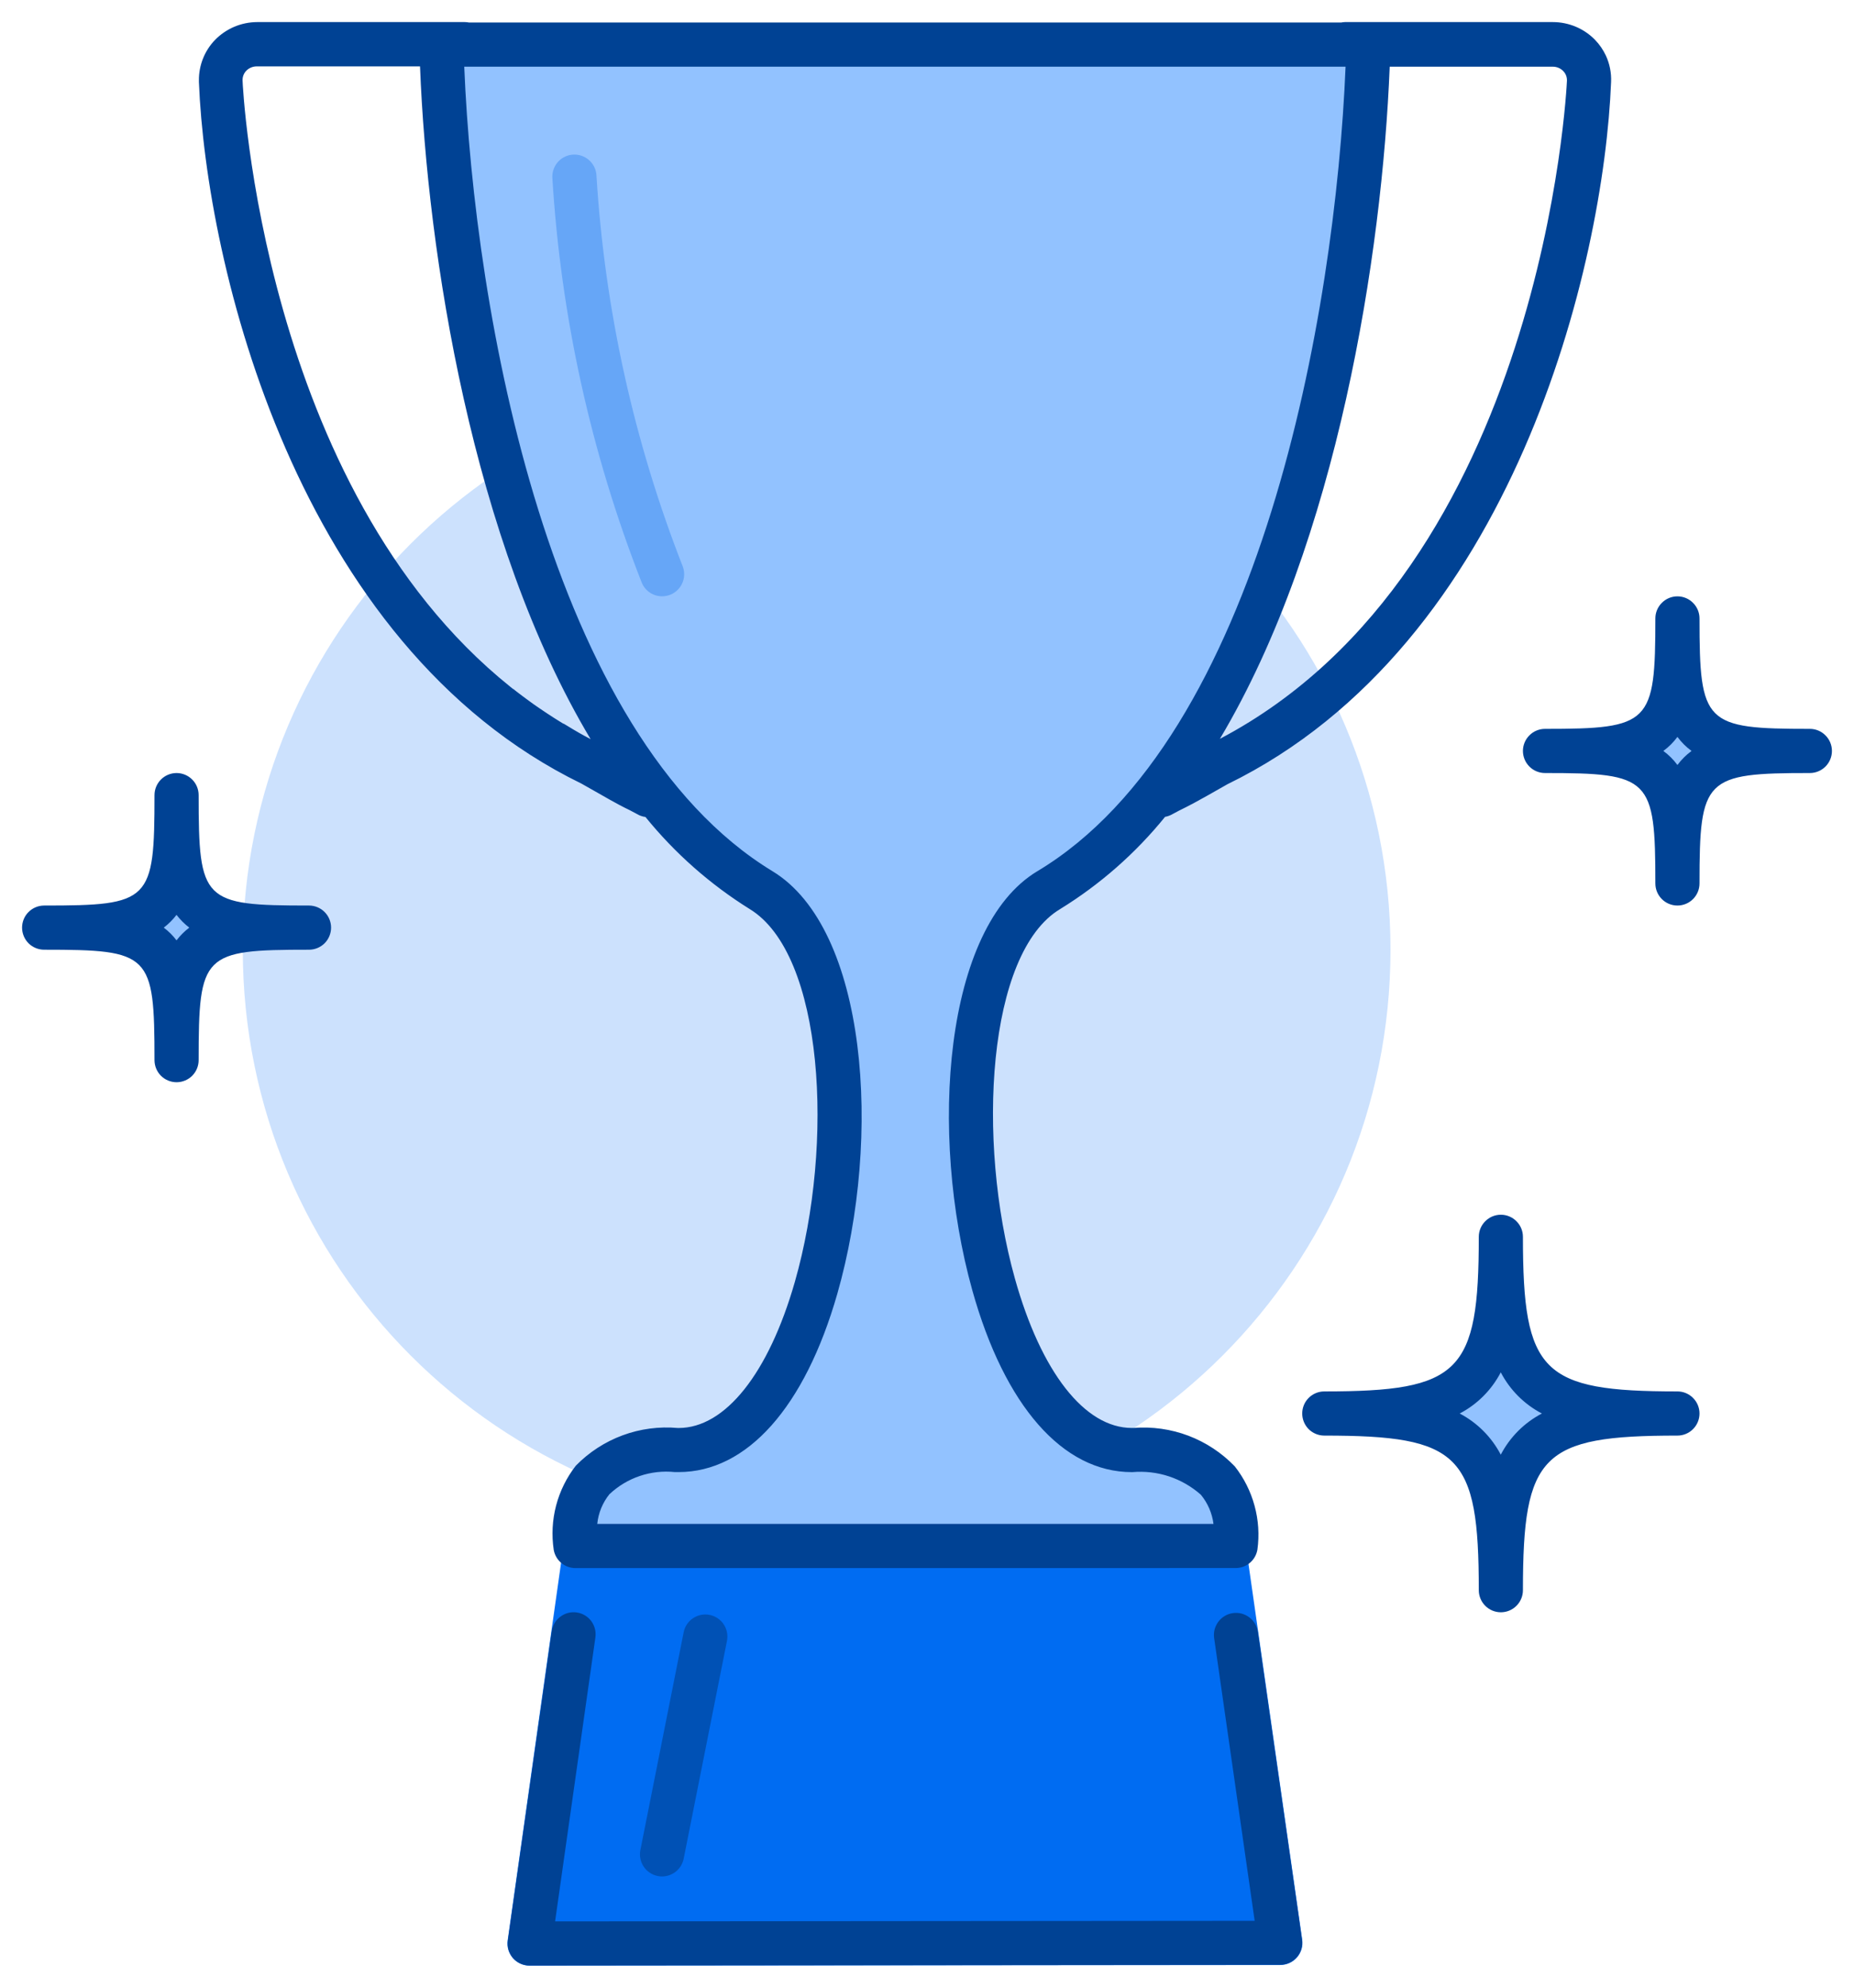 <svg width="42" height="45" viewBox="0 0 42 45" fill="none" xmlns="http://www.w3.org/2000/svg">
<path d="M18.5 34.5C25.68 34.5 31.5 28.68 31.5 21.5C31.5 14.32 25.68 8.5 18.5 8.5C11.32 8.5 5.5 14.32 5.5 21.5C5.5 28.68 11.32 34.5 18.5 34.5Z" fill="#CCE1FD"/>
<path d="M26.559 32.801L28.007 42.982L13.007 42.997L14.5 32.816" fill="#006CF2"/>
<path d="M29.5 43.916L28 33.431C27.991 33.298 27.929 33.175 27.828 33.087C27.728 33 27.597 32.957 27.465 32.966C27.332 32.975 27.209 33.037 27.121 33.138C27.034 33.238 26.991 33.369 27 33.502L13.98 33.512C13.98 33.385 13.932 33.264 13.846 33.171C13.759 33.079 13.641 33.022 13.515 33.013C13.389 33.005 13.264 33.044 13.166 33.123C13.068 33.203 13.003 33.316 12.985 33.442L11.5 43.932C11.49 44.003 11.495 44.075 11.516 44.145C11.537 44.214 11.572 44.277 11.619 44.331C11.667 44.386 11.725 44.429 11.791 44.458C11.857 44.487 11.928 44.502 12 44.502L29 44.487C29.072 44.487 29.143 44.472 29.209 44.443C29.275 44.414 29.334 44.37 29.381 44.316C29.429 44.262 29.464 44.198 29.485 44.129C29.505 44.06 29.51 43.987 29.5 43.916Z" fill="#006CF2"/>
<path d="M20.5 35H27.992C27.992 35 28.357 32.813 25.65 32.827C21.891 32.847 20.65 22.015 23.758 20.151C29.243 16.865 30.858 6.351 30.999 1.009L20.664 1H20.335L10 1.01C10.14 6.352 11.777 16.832 17.241 20.152C20.372 22.052 19.123 32.874 15.349 32.828C12.642 32.795 13.037 35.001 13.037 35.001L20.5 35Z" fill="#92C2FF"/>
<path d="M4.591 20.6C4.519 20.546 4.454 20.482 4.4 20.41C4.351 20.351 4.29 20.303 4.221 20.27C4.152 20.238 4.076 20.221 4 20.221C3.924 20.221 3.848 20.238 3.779 20.27C3.71 20.303 3.649 20.351 3.6 20.41C3.546 20.482 3.481 20.546 3.409 20.601C3.347 20.647 3.296 20.707 3.262 20.777C3.227 20.846 3.209 20.923 3.209 21.001C3.209 21.078 3.227 21.155 3.262 21.224C3.296 21.294 3.347 21.354 3.409 21.401C3.481 21.455 3.546 21.519 3.6 21.592C3.647 21.654 3.707 21.704 3.776 21.739C3.846 21.773 3.922 21.792 4 21.792C4.078 21.792 4.154 21.773 4.224 21.739C4.293 21.704 4.353 21.654 4.4 21.592C4.454 21.519 4.519 21.455 4.591 21.401C4.653 21.354 4.703 21.294 4.738 21.224C4.773 21.155 4.791 21.078 4.791 21.001C4.791 20.923 4.773 20.846 4.738 20.777C4.703 20.707 4.653 20.646 4.591 20.6Z" fill="#92C2FF"/>
<path d="M35.144 31.55C34.831 31.388 34.577 31.134 34.415 30.822C34.368 30.747 34.303 30.686 34.226 30.643C34.149 30.601 34.062 30.578 33.974 30.578C33.886 30.578 33.8 30.601 33.723 30.643C33.646 30.686 33.581 30.747 33.534 30.822C33.372 31.134 33.117 31.389 32.805 31.551C32.725 31.593 32.658 31.657 32.612 31.735C32.565 31.812 32.541 31.901 32.541 31.992C32.541 32.082 32.565 32.171 32.612 32.249C32.658 32.327 32.725 32.39 32.805 32.433C33.117 32.594 33.372 32.849 33.534 33.162C33.577 33.241 33.64 33.308 33.718 33.354C33.795 33.401 33.884 33.425 33.974 33.425C34.065 33.425 34.154 33.401 34.231 33.354C34.309 33.308 34.372 33.241 34.415 33.162C34.577 32.85 34.831 32.595 35.144 32.434C35.224 32.391 35.291 32.328 35.338 32.25C35.385 32.172 35.409 32.083 35.409 31.992C35.409 31.902 35.385 31.812 35.338 31.735C35.291 31.657 35.224 31.592 35.144 31.55Z" fill="#92C2FF"/>
<path d="M38.62 16.594C38.538 16.534 38.466 16.462 38.406 16.38C38.357 16.321 38.296 16.274 38.227 16.241C38.158 16.208 38.082 16.191 38.006 16.191C37.929 16.191 37.854 16.208 37.785 16.241C37.716 16.274 37.654 16.321 37.606 16.38C37.546 16.462 37.474 16.534 37.392 16.594C37.33 16.641 37.279 16.701 37.245 16.771C37.21 16.84 37.192 16.917 37.192 16.994C37.192 17.072 37.21 17.148 37.245 17.218C37.279 17.287 37.33 17.348 37.392 17.394C37.474 17.454 37.546 17.526 37.606 17.608C37.653 17.67 37.713 17.721 37.782 17.756C37.852 17.79 37.928 17.808 38.006 17.808C38.084 17.808 38.16 17.79 38.23 17.756C38.299 17.721 38.359 17.67 38.406 17.608C38.466 17.526 38.538 17.454 38.62 17.394C38.682 17.348 38.732 17.287 38.767 17.218C38.802 17.148 38.82 17.072 38.82 16.994C38.82 16.917 38.802 16.84 38.767 16.771C38.732 16.701 38.682 16.641 38.62 16.594Z" fill="#92C2FF"/>
<path d="M15 13.5C14.897 13.5 14.797 13.469 14.713 13.41C14.629 13.351 14.565 13.267 14.53 13.171C13.383 10.241 12.702 7.15 12.512 4.009C12.51 3.877 12.56 3.749 12.651 3.654C12.742 3.558 12.868 3.503 13 3.5H13.013C13.144 3.5 13.269 3.551 13.362 3.642C13.456 3.733 13.51 3.857 13.513 3.988C13.701 7.02 14.361 10.004 15.47 12.832C15.497 12.907 15.505 12.988 15.495 13.067C15.484 13.147 15.454 13.222 15.408 13.288C15.362 13.353 15.301 13.407 15.23 13.444C15.159 13.48 15.08 13.5 15 13.5Z" fill="#66A6F7"/>
<path d="M15 42.482C14.966 42.482 14.933 42.479 14.9 42.472C14.835 42.459 14.774 42.434 14.72 42.397C14.665 42.361 14.618 42.314 14.582 42.259C14.545 42.205 14.52 42.143 14.507 42.079C14.494 42.015 14.494 41.948 14.507 41.884L15.488 36.951C15.514 36.821 15.591 36.707 15.702 36.634C15.813 36.561 15.948 36.534 16.078 36.561C16.208 36.587 16.322 36.664 16.395 36.775C16.468 36.886 16.494 37.021 16.468 37.151L15.487 42.084C15.464 42.196 15.402 42.297 15.314 42.369C15.225 42.441 15.114 42.481 15 42.482Z" fill="#0051B5"/>
<path d="M11.623 44.33C11.576 44.276 11.541 44.212 11.52 44.143C11.5 44.074 11.495 44.001 11.505 43.93L12.499 36.93C12.518 36.799 12.588 36.68 12.694 36.601C12.8 36.521 12.933 36.486 13.064 36.505C13.195 36.524 13.313 36.593 13.393 36.699C13.472 36.805 13.506 36.938 13.488 37.069L12.575 43.499L28.423 43.486L27.505 37.086C27.496 37.021 27.499 36.955 27.515 36.891C27.532 36.828 27.561 36.768 27.6 36.715C27.639 36.663 27.688 36.618 27.745 36.585C27.801 36.551 27.864 36.529 27.929 36.52C27.994 36.511 28.06 36.514 28.124 36.53C28.187 36.547 28.247 36.575 28.3 36.615C28.352 36.654 28.397 36.703 28.43 36.76C28.464 36.816 28.486 36.879 28.495 36.944L29.495 43.91C29.506 43.981 29.5 44.053 29.48 44.123C29.46 44.192 29.425 44.256 29.378 44.31C29.331 44.364 29.273 44.407 29.208 44.437C29.142 44.467 29.072 44.482 29 44.482L12 44.499C11.929 44.499 11.858 44.484 11.793 44.455C11.728 44.426 11.67 44.383 11.623 44.33ZM33.5 36.001C33.5 32.926 33.074 32.501 30 32.501C29.867 32.501 29.74 32.448 29.646 32.355C29.553 32.261 29.5 32.134 29.5 32.001C29.5 31.868 29.553 31.741 29.646 31.648C29.74 31.554 29.867 31.501 30 31.501C33.076 31.501 33.5 31.076 33.5 28.001C33.5 27.868 33.553 27.741 33.647 27.648C33.74 27.554 33.867 27.501 34 27.501C34.133 27.501 34.26 27.554 34.353 27.648C34.447 27.741 34.5 27.868 34.5 28.001C34.5 31.077 34.926 31.501 38 31.501C38.133 31.501 38.26 31.554 38.353 31.648C38.447 31.741 38.5 31.868 38.5 32.001C38.5 32.134 38.447 32.261 38.353 32.355C38.26 32.448 38.133 32.501 38 32.501C34.923 32.501 34.5 32.927 34.5 36.001C34.5 36.134 34.447 36.261 34.353 36.355C34.26 36.448 34.133 36.501 34 36.501C33.867 36.501 33.74 36.448 33.647 36.355C33.553 36.261 33.5 36.134 33.5 36.001ZM33.067 32.001C33.465 32.209 33.79 32.535 33.998 32.933C34.206 32.535 34.531 32.209 34.93 32.001C34.531 31.793 34.206 31.468 33.998 31.069C33.791 31.467 33.466 31.793 33.068 32.001H33.067ZM13.037 35.501C12.92 35.501 12.806 35.46 12.716 35.385C12.625 35.309 12.565 35.205 12.544 35.089C12.494 34.754 12.512 34.412 12.598 34.084C12.684 33.757 12.836 33.45 13.044 33.183C13.342 32.878 13.704 32.643 14.104 32.495C14.504 32.347 14.932 32.291 15.357 32.329H15.373C16.429 32.329 17.412 31.094 18.006 29.022C18.906 25.878 18.661 21.6 16.983 20.58C16.086 20.021 15.288 19.317 14.622 18.496C14.588 18.492 14.554 18.484 14.522 18.472C14.504 18.466 14.486 18.459 14.469 18.45L14.281 18.35C14.112 18.267 13.981 18.203 13.542 17.95L13.171 17.74C6.696 14.587 4.671 5.971 4.506 1.858C4.506 1.847 4.506 1.836 4.506 1.824C4.502 1.483 4.632 1.153 4.868 0.907C4.992 0.779 5.141 0.677 5.305 0.607C5.47 0.537 5.646 0.501 5.825 0.5H10.525C10.559 0.5 10.592 0.503 10.625 0.51H30.381C30.41 0.504 30.439 0.501 30.468 0.5H30.48H35.18C35.359 0.5 35.536 0.537 35.7 0.606C35.865 0.676 36.014 0.778 36.138 0.907C36.236 1.009 36.317 1.127 36.378 1.256C36.465 1.443 36.506 1.649 36.497 1.856C36.334 5.969 34.307 14.585 27.803 17.756L27.77 17.775C27.07 18.175 26.928 18.245 26.722 18.346L26.534 18.446C26.514 18.456 26.494 18.465 26.473 18.472C26.447 18.482 26.42 18.488 26.393 18.493C25.724 19.319 24.919 20.025 24.014 20.582C22.367 21.569 22.114 25.81 22.99 28.941C23.583 31.063 24.573 32.328 25.64 32.328H25.677C26.1 32.294 26.525 32.354 26.922 32.504C27.319 32.655 27.677 32.891 27.972 33.197C28.18 33.461 28.332 33.764 28.42 34.088C28.509 34.412 28.531 34.75 28.485 35.083C28.465 35.2 28.405 35.306 28.314 35.382C28.224 35.458 28.109 35.5 27.991 35.5L13.037 35.501ZM13.809 33.824C13.652 34.018 13.555 34.253 13.53 34.501H27.49C27.459 34.258 27.36 34.029 27.204 33.84C26.994 33.654 26.747 33.512 26.481 33.424C26.214 33.336 25.932 33.304 25.652 33.328H25.64C24.075 33.328 22.758 31.828 22.026 29.21C21.033 25.651 21.387 20.989 23.501 19.723C28.56 16.692 30.252 7.09 30.482 1.51H10.517C10.746 7.07 12.439 16.65 17.5 19.724C19.644 21.024 19.989 25.724 18.967 29.295C18.231 31.859 16.923 33.327 15.373 33.327H15.288C15.021 33.299 14.75 33.329 14.495 33.415C14.241 33.5 14.007 33.64 13.811 33.824H13.809ZM13.381 16.736C10.7 12.26 9.681 5.736 9.515 1.503H5.815C5.771 1.503 5.727 1.512 5.686 1.529C5.646 1.546 5.609 1.571 5.578 1.603C5.55 1.632 5.529 1.666 5.514 1.704C5.5 1.741 5.494 1.781 5.495 1.821C5.495 1.921 5.93 11.027 11.554 15.543L11.624 15.599H11.629L11.696 15.652L11.703 15.657L11.768 15.707L11.779 15.715L11.841 15.762L11.856 15.773L11.915 15.817L11.933 15.83L11.99 15.872L12.012 15.888L12.066 15.927L12.091 15.945L12.141 15.98L12.172 16.001L12.218 16.033L12.253 16.056L12.295 16.085L12.335 16.112L12.373 16.137L12.418 16.167L12.451 16.188L12.503 16.222L12.529 16.239L12.587 16.276L12.608 16.289L12.672 16.329L12.688 16.339L12.76 16.383H12.768L12.847 16.43C13.025 16.54 13.203 16.642 13.382 16.735L13.381 16.736ZM27.633 16.728C34.976 12.871 35.493 1.936 35.497 1.828C35.499 1.788 35.492 1.748 35.478 1.71C35.464 1.673 35.442 1.639 35.414 1.61L35.402 1.598C35.341 1.541 35.26 1.509 35.176 1.51H35.153H31.482C31.313 5.738 30.3 12.261 27.635 16.727L27.633 16.728ZM3.5 24.001C3.5 21.593 3.407 21.501 1 21.501C0.867 21.501 0.74 21.448 0.646 21.355C0.553 21.261 0.5 21.134 0.5 21.001C0.5 20.868 0.553 20.741 0.646 20.648C0.74 20.554 0.867 20.501 1 20.501C3.408 20.501 3.5 20.407 3.5 18.001C3.5 17.868 3.553 17.741 3.646 17.648C3.74 17.554 3.867 17.501 4 17.501C4.133 17.501 4.26 17.554 4.354 17.648C4.447 17.741 4.5 17.868 4.5 18.001C4.5 20.408 4.593 20.501 7 20.501C7.133 20.501 7.26 20.554 7.354 20.648C7.447 20.741 7.5 20.868 7.5 21.001C7.5 21.134 7.447 21.261 7.354 21.355C7.26 21.448 7.133 21.501 7 21.501C4.592 21.501 4.5 21.594 4.5 24.001C4.5 24.134 4.447 24.261 4.354 24.355C4.26 24.448 4.133 24.501 4 24.501C3.867 24.501 3.74 24.448 3.646 24.355C3.553 24.261 3.5 24.134 3.5 24.001ZM3.71 21.001C3.819 21.083 3.917 21.18 3.999 21.289C4.082 21.18 4.179 21.083 4.288 21.001C4.179 20.918 4.082 20.821 3.999 20.712C3.916 20.821 3.819 20.918 3.71 21.001ZM37.5 20.001C37.5 17.614 37.383 17.501 35 17.501C34.867 17.501 34.74 17.448 34.647 17.355C34.553 17.261 34.5 17.134 34.5 17.001C34.5 16.868 34.553 16.741 34.647 16.648C34.74 16.554 34.867 16.501 35 16.501C37.384 16.501 37.5 16.384 37.5 14.001C37.5 13.868 37.553 13.741 37.647 13.648C37.74 13.554 37.867 13.501 38 13.501C38.133 13.501 38.26 13.554 38.353 13.648C38.447 13.741 38.5 13.868 38.5 14.001C38.5 16.388 38.617 16.501 41 16.501C41.133 16.501 41.26 16.554 41.353 16.648C41.447 16.741 41.5 16.868 41.5 17.001C41.5 17.134 41.447 17.261 41.353 17.355C41.26 17.448 41.133 17.501 41 17.501C38.617 17.501 38.5 17.618 38.5 20.001C38.5 20.134 38.447 20.261 38.353 20.355C38.26 20.448 38.133 20.501 38 20.501C37.867 20.501 37.74 20.448 37.647 20.355C37.553 20.261 37.5 20.134 37.5 20.001ZM37.681 17.001C37.803 17.09 37.91 17.197 38 17.319C38.09 17.198 38.198 17.09 38.32 17.001C38.198 16.912 38.09 16.805 38 16.683C37.91 16.805 37.803 16.912 37.681 17.001Z" fill="#004294"/>
</svg>
